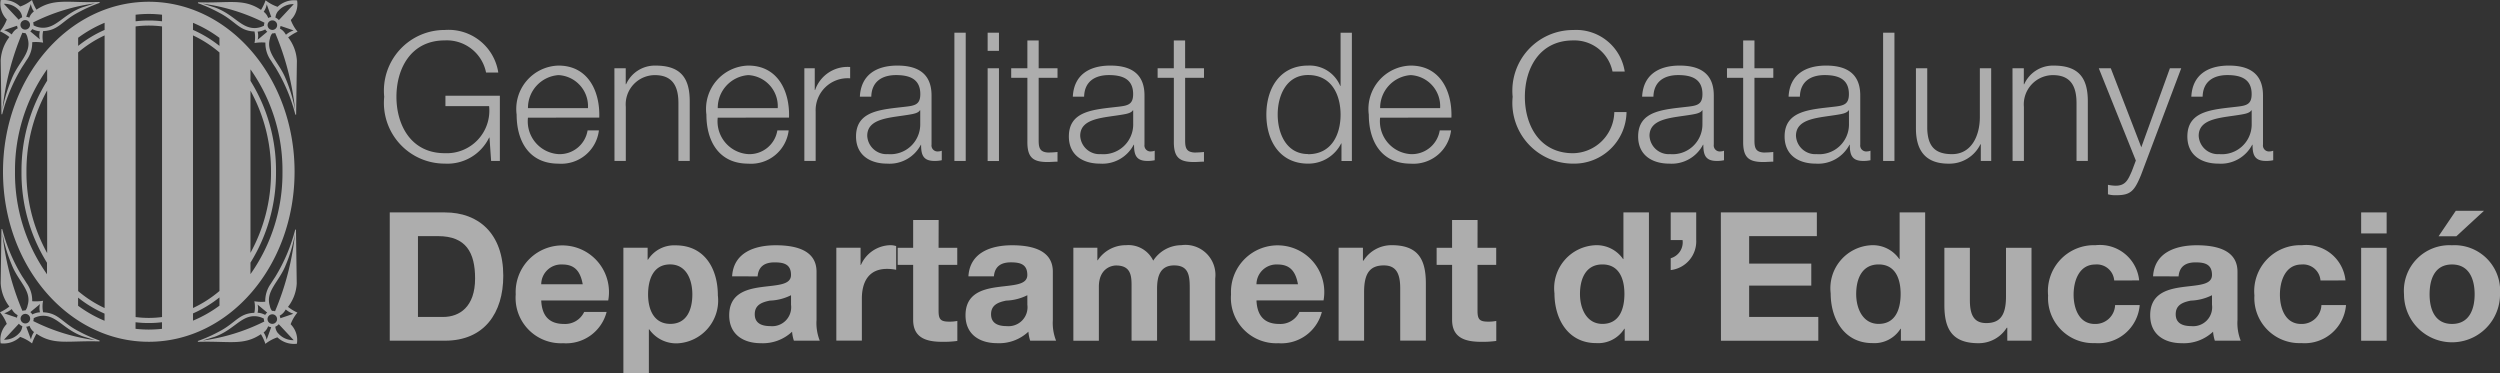 <svg xmlns="http://www.w3.org/2000/svg" xmlns:xlink="http://www.w3.org/1999/xlink" width="124.995" height="18.667" viewBox="0 0 124.995 18.667">
  <rect x="0" y="0" width="124.995" height="18.667" fill="#333333" stroke="none"/>
  <defs>
    <clipPath id="clip-path">
      <rect id="Rectángulo_394" data-name="Rectángulo 394" width="124.995" height="18.667" fill="none"/>
    </clipPath>
  </defs>
  <g id="Logo_verificació_de_Generalitat_Catalunya_Departament_d_Educació" data-name="Logo verificació de Generalitat Catalunya Departament d&apos;Educació" transform="translate(0 -1)">
    <g id="Grupo_1478" data-name="Grupo 1478" transform="translate(0 1)" opacity="0.6" clip-path="url(#clip-path)">
      <path id="Trazado_433" data-name="Trazado 433" d="M7.489.118c4.025,0,7.289,3.8,7.289,8.5s-3.264,8.5-7.289,8.5S.2,13.31.2,8.617,3.463.118,7.489.118M2.408,12.684V4.55A8.3,8.3,0,0,0,1.373,8.617a8.3,8.3,0,0,0,1.035,4.067M3.957,2.65V14.583a5.893,5.893,0,0,0,1.323.849V1.8a5.844,5.844,0,0,0-1.323.85m2.873-1.3V15.882a5.189,5.189,0,0,0,.659.043,5.26,5.26,0,0,0,.663-.043V1.351a5.26,5.26,0,0,0-.663-.043,5.189,5.189,0,0,0-.659.043M9.7,1.8V15.43a5.86,5.86,0,0,0,1.323-.851V2.654A5.86,5.86,0,0,0,9.7,1.8m2.873,2.755v8.117A8.314,8.314,0,0,0,13.6,8.617a8.311,8.311,0,0,0-1.029-4.059m-1.55-2.636A6.263,6.263,0,0,0,9.7,1.171v.354a5.991,5.991,0,0,1,1.323.8ZM7.489.727A5.82,5.82,0,0,0,6.83.766v.329a5.491,5.491,0,0,1,.659-.04,5.557,5.557,0,0,1,.663.04V.766A5.889,5.889,0,0,0,7.489.727M5.28,1.169a6.272,6.272,0,0,0-1.323.749v.407a6,6,0,0,1,1.323-.8ZM.8,8.617a8.733,8.733,0,0,0,1.6,5.125v-.574A8.484,8.484,0,0,1,1.125,8.617,8.485,8.485,0,0,1,2.408,4.064V3.49A8.734,8.734,0,0,0,.8,8.617m3.154,6.7a6.308,6.308,0,0,0,1.323.75V15.71a6.033,6.033,0,0,1-1.323-.8Zm3.532,1.191a5.889,5.889,0,0,0,.663-.038v-.329a5.557,5.557,0,0,1-.663.04,5.2,5.2,0,0,1-.659-.04v.329a5.82,5.82,0,0,0,.659.038M9.7,16.062a6.29,6.29,0,0,0,1.323-.75V14.9a6.019,6.019,0,0,1-1.323.8Zm2.873-2.9v.574a8.733,8.733,0,0,0,1.6-5.119,8.733,8.733,0,0,0-1.6-5.12v.574a8.494,8.494,0,0,1,1.277,4.546,8.5,8.5,0,0,1-1.277,4.545" transform="translate(-0.05 -0.03)" fill="#fff"/>
      <path id="Trazado_434" data-name="Trazado 434" d="M17.858,20.067a1.126,1.126,0,0,1,.308.97,1.211,1.211,0,0,1-.976-.32,2,2,0,0,0-.6.326,2.277,2.277,0,0,0-.223-.484c-.879.591-1.575.333-3.153.383V20.9a7.373,7.373,0,0,0,1.056-.469c.839-.435.988-.911,1.768-.94a1.448,1.448,0,0,0,0-.578,2.126,2.126,0,0,0,.545.023,1.472,1.472,0,0,1,.273-.893c.072-.11.1-.159.225-.347a8.634,8.634,0,0,0,1-2.365h.038l.038,2.694a2.079,2.079,0,0,1-.437,1.17,2.434,2.434,0,0,0,.471.286,1.989,1.989,0,0,0-.341.588m.136-.533a1.083,1.083,0,0,1-.374-.21v0l-.021.021a.7.7,0,0,1-.285.286l0,.01a.357.357,0,0,1,.031.124l.007-.007s.538-.179.641-.221m-.374-2.446c-.328.845-1.029,1.315-.8,2.048a.56.56,0,0,0,.11.252.44.44,0,0,1,.151.021,13.569,13.569,0,0,0,1-3.878,7.406,7.406,0,0,1-.46,1.557m-1.413,1.986a.8.8,0,0,1,0,.407.922.922,0,0,1,.384.112l0-.007a.332.332,0,0,1,.058-.076.247.247,0,0,1,.04-.034v0Zm-2.755,1.8a9.805,9.805,0,0,0,3.083-.949h.01a.447.447,0,0,1-.024-.149,1.028,1.028,0,0,0-.414-.12c-.728-.041-1.075.681-2.043,1.028Zm3.205-.032.232-.639h-.006a.354.354,0,0,1-.149-.046h0a.639.639,0,0,1-.225.312.936.936,0,0,1,.153.374m.112-.875a.239.239,0,1,0,0-.337.24.24,0,0,0,0,.337m.462.541a.986.986,0,0,0,.777.345l-.747-.8a.393.393,0,0,1-.171.124.57.57,0,0,0,.14.335" transform="translate(-3.321 -3.851)" fill="#fff"/>
      <path id="Trazado_435" data-name="Trazado 435" d="M17.858,1a2.025,2.025,0,0,0,.341.589,2.358,2.358,0,0,0-.471.285,2.081,2.081,0,0,1,.437,1.17l-.038,2.695h-.038a8.634,8.634,0,0,0-1-2.365c-.128-.187-.153-.237-.225-.347a1.472,1.472,0,0,1-.273-.893,2.2,2.2,0,0,0-.545.023,1.447,1.447,0,0,0,0-.578c-.779-.028-.928-.505-1.768-.94A7.461,7.461,0,0,0,13.219.165V.12C14.8.171,15.493-.087,16.372.5A2.3,2.3,0,0,0,16.6.02a2.018,2.018,0,0,0,.6.326,1.209,1.209,0,0,1,.976-.32,1.123,1.123,0,0,1-.308.97m.136.534c-.1-.042-.641-.222-.641-.222L17.347,1.3a.369.369,0,0,1-.031.125l0,.008a.693.693,0,0,1,.285.287l.021.02v0a1.047,1.047,0,0,1,.374-.21M17.62,3.976a7.4,7.4,0,0,1,.46,1.556,13.576,13.576,0,0,0-1-3.878.454.454,0,0,1-.151.022.559.559,0,0,0-.11.252c-.224.734.477,1.2.8,2.049M16.207,1.99l.478-.4v0a.362.362,0,0,1-.04-.034.389.389,0,0,1-.058-.076l0-.006a.953.953,0,0,1-.384.112.794.794,0,0,1,0,.407M13.453.188l.612.19c.967.347,1.315,1.069,2.043,1.028a1.038,1.038,0,0,0,.414-.118.449.449,0,0,1,.024-.151h-.01A9.747,9.747,0,0,0,13.453.188m3.205.032a.935.935,0,0,1-.153.373.648.648,0,0,1,.225.314h0a.357.357,0,0,1,.149-.049h.006Zm.112.873a.239.239,0,1,0,.338,0,.24.24,0,0,0-.338,0m.462-.541a.573.573,0,0,0-.14.336.385.385,0,0,1,.171.124l.747-.8a.985.985,0,0,0-.777.344" transform="translate(-3.321 -0.005)" fill="#fff"/>
      <path id="Trazado_436" data-name="Trazado 436" d="M.341,20.047A1.986,1.986,0,0,0,0,19.459a2.326,2.326,0,0,0,.469-.287A2.086,2.086,0,0,1,.034,18l.039-2.7H.112a8.613,8.613,0,0,0,1,2.367c.128.188.153.236.225.347a1.466,1.466,0,0,1,.273.892,2.232,2.232,0,0,0,.545-.022,1.44,1.44,0,0,0,0,.577c.779.029.928.506,1.768.941a7.356,7.356,0,0,0,1.055.469v.045c-1.577-.049-2.273.209-3.152-.383a2.338,2.338,0,0,0-.223.484,2.015,2.015,0,0,0-.595-.327,1.211,1.211,0,0,1-.976.321,1.122,1.122,0,0,1,.308-.97m-.136-.535c.1.043.64.222.64.222l.007.007a.334.334,0,0,1,.031-.125l0-.008A.706.706,0,0,1,.6,19.322L.58,19.3v0a1.042,1.042,0,0,1-.373.21M.58,17.067a7.356,7.356,0,0,1-.46-1.557,13.556,13.556,0,0,0,1,3.878.422.422,0,0,1,.151-.021.554.554,0,0,0,.11-.252c.224-.733-.478-1.2-.8-2.048m1.414,1.986-.48.4v0a.29.29,0,0,1,.04.034.389.389,0,0,1,.058.075l0,.007A.951.951,0,0,1,2,19.46a.78.78,0,0,1,0-.407m2.754,1.8-.612-.191c-.967-.347-1.316-1.068-2.043-1.027a1.027,1.027,0,0,0-.414.119.412.412,0,0,1-.024.149h.01a9.77,9.77,0,0,0,3.083.95m-3.205-.033a.954.954,0,0,1,.152-.373.645.645,0,0,1-.225-.314h0a.355.355,0,0,1-.149.047H1.31Zm-.112-.872a.239.239,0,1,0-.337,0,.239.239,0,0,0,.337,0m-.462.541a.576.576,0,0,0,.141-.335.387.387,0,0,1-.171-.124l-.747.8a.982.982,0,0,0,.776-.344" transform="translate(0 -3.846)" fill="#fff"/>
      <path id="Trazado_437" data-name="Trazado 437" d="M.341.976A1.124,1.124,0,0,1,.033.006a1.213,1.213,0,0,1,.976.32A1.98,1.98,0,0,0,1.6,0a2.321,2.321,0,0,0,.223.484C2.706-.107,3.4.151,4.979.1V.145a7.433,7.433,0,0,0-1.055.47c-.839.434-.988.91-1.768.94a1.444,1.444,0,0,0,0,.577,2.127,2.127,0,0,0-.545-.023A1.473,1.473,0,0,1,1.335,3c-.072.11-.1.159-.225.347a8.613,8.613,0,0,0-1,2.365H.073L.034,3.021a2.086,2.086,0,0,1,.435-1.17A2.226,2.226,0,0,0,0,1.565,2.014,2.014,0,0,0,.341.976m-.136.535a1.043,1.043,0,0,1,.373.209v0L.6,1.7a.7.7,0,0,1,.286-.286l0-.009a.334.334,0,0,1-.031-.124l-.007.007s-.538.18-.64.222M.58,3.956c.326-.845,1.028-1.316.8-2.049a.546.546,0,0,0-.11-.252.46.46,0,0,1-.151-.021,13.551,13.551,0,0,0-1,3.877A7.355,7.355,0,0,1,.58,3.956M1.993,1.97a.781.781,0,0,1,0-.407.951.951,0,0,1-.383-.112l0,.007a.389.389,0,0,1-.058.075.446.446,0,0,1-.04.034v0ZM4.747.168a9.789,9.789,0,0,0-3.083.95h-.01a.409.409,0,0,1,.024.149,1,1,0,0,0,.414.119C2.82,1.428,3.168.706,4.135.36ZM1.542.2,1.31.84h.005a.335.335,0,0,1,.149.047h0A.653.653,0,0,1,1.694.574.947.947,0,0,1,1.542.2m-.112.873a.239.239,0,1,0,0,.338.237.237,0,0,0,0-.338M.967.533A.979.979,0,0,0,.191.189l.747.8A.374.374,0,0,1,1.108.869.578.578,0,0,0,.967.533" transform="translate(0 0)" fill="#fff"/>
      <path id="Trazado_438" data-name="Trazado 438" d="M31.437,8.551H31l-.081-1.167H30.9a2.315,2.315,0,0,1-2.218,1.3,3.035,3.035,0,0,1-3.027-3.341,3.034,3.034,0,0,1,3.027-3.34,2.513,2.513,0,0,1,2.676,2.128h-.611a2,2,0,0,0-2.065-1.607c-1.7,0-2.416,1.418-2.416,2.819s.718,2.82,2.416,2.82A2.13,2.13,0,0,0,30.9,5.812H28.716V5.291h2.721Z" transform="translate(-6.445 -0.504)" fill="#fff"/>
      <path id="Trazado_439" data-name="Trazado 439" d="M35.064,6.983A1.642,1.642,0,0,0,36.59,8.806a1.412,1.412,0,0,0,1.455-1.185h.566A1.893,1.893,0,0,1,36.59,9.282c-1.473,0-2.092-1.131-2.092-2.451A2.169,2.169,0,0,1,36.59,4.379c1.491,0,2.084,1.3,2.039,2.6Zm3-.475A1.557,1.557,0,0,0,36.59,4.855a1.643,1.643,0,0,0-1.526,1.653Z" transform="translate(-8.667 -1.1)" fill="#fff"/>
      <path id="Trazado_440" data-name="Trazado 440" d="M41.026,4.514h.566v.8h.018a1.571,1.571,0,0,1,1.482-.934c1.3,0,1.7.682,1.7,1.787V9.147h-.565V6.256c0-.8-.261-1.4-1.176-1.4a1.462,1.462,0,0,0-1.455,1.59v2.7h-.566Z" transform="translate(-10.307 -1.1)" fill="#fff"/>
      <path id="Trazado_441" data-name="Trazado 441" d="M47.736,6.983a1.642,1.642,0,0,0,1.526,1.823,1.412,1.412,0,0,0,1.455-1.185h.566a1.893,1.893,0,0,1-2.021,1.661c-1.473,0-2.092-1.131-2.092-2.451a2.169,2.169,0,0,1,2.092-2.452c1.491,0,2.084,1.3,2.039,2.6Zm3-.475a1.557,1.557,0,0,0-1.473-1.653,1.643,1.643,0,0,0-1.526,1.653Z" transform="translate(-11.851 -1.1)" fill="#fff"/>
      <path id="Trazado_442" data-name="Trazado 442" d="M53.71,4.537h.52V5.624h.019A1.712,1.712,0,0,1,56,4.474V5.04A1.6,1.6,0,0,0,54.275,6.7V9.171H53.71Z" transform="translate(-13.494 -1.124)" fill="#fff"/>
      <path id="Trazado_443" data-name="Trazado 443" d="M57.351,5.933c.054-1.086.818-1.554,1.877-1.554.817,0,1.706.252,1.706,1.491V8.33a.3.3,0,0,0,.332.341.527.527,0,0,0,.179-.036v.476a1.592,1.592,0,0,1-.368.035c-.575,0-.665-.323-.665-.808H60.4a1.766,1.766,0,0,1-1.688.943c-.853,0-1.553-.422-1.553-1.356,0-1.3,1.265-1.347,2.487-1.491.466-.053.727-.116.727-.628,0-.764-.547-.952-1.212-.952-.7,0-1.221.323-1.239,1.078Zm3.018.682H60.35c-.072.135-.323.18-.476.207-.961.171-2.155.162-2.155,1.068a.965.965,0,0,0,1.033.916,1.49,1.49,0,0,0,1.617-1.456Z" transform="translate(-14.359 -1.1)" fill="#fff"/>
      <rect id="Rectángulo_392" data-name="Rectángulo 392" width="0.566" height="6.412" transform="translate(47.718 1.635)" fill="#fff"/>
      <path id="Trazado_444" data-name="Trazado 444" d="M65.949,2.184h.566v.907h-.566Zm0,1.778h.566V8.6h-.566Z" transform="translate(-16.569 -0.549)" fill="#fff"/>
      <path id="Trazado_445" data-name="Trazado 445" d="M68.895,4.092h.943v.476h-.943V7.693c0,.368.054.584.458.611a4.366,4.366,0,0,0,.484-.027v.484c-.171,0-.332.018-.5.018-.755,0-1.015-.251-1.006-1.042V4.568h-.809V4.092h.809V2.7h.565Z" transform="translate(-16.964 -0.678)" fill="#fff"/>
      <path id="Trazado_446" data-name="Trazado 446" d="M71.57,5.933c.054-1.086.818-1.554,1.877-1.554.817,0,1.706.252,1.706,1.491V8.33a.3.3,0,0,0,.332.341.527.527,0,0,0,.179-.036v.476a1.592,1.592,0,0,1-.368.035c-.575,0-.665-.323-.665-.808h-.018a1.766,1.766,0,0,1-1.688.943c-.853,0-1.553-.422-1.553-1.356,0-1.3,1.265-1.347,2.487-1.491.466-.053.727-.116.727-.628,0-.764-.547-.952-1.212-.952-.7,0-1.221.323-1.239,1.078Zm3.018.682h-.018c-.072.135-.323.18-.476.207-.961.171-2.155.162-2.155,1.068a.965.965,0,0,0,1.033.916,1.49,1.49,0,0,0,1.617-1.456Z" transform="translate(-17.931 -1.1)" fill="#fff"/>
      <path id="Trazado_447" data-name="Trazado 447" d="M78.675,4.092h.943v.476h-.943V7.693c0,.368.054.584.458.611a4.377,4.377,0,0,0,.484-.027v.484c-.171,0-.332.018-.5.018-.755,0-1.015-.251-1.006-1.042V4.568H77.3V4.092h.809V2.7h.565Z" transform="translate(-19.421 -0.678)" fill="#fff"/>
      <path id="Trazado_448" data-name="Trazado 448" d="M88.835,8.6h-.52v-.88H88.3A1.836,1.836,0,0,1,86.644,8.73c-1.41,0-2.084-1.14-2.084-2.451s.674-2.451,2.084-2.451a1.654,1.654,0,0,1,1.608,1.015h.018V2.184h.565Zm-2.191-.341c1.2,0,1.626-1.015,1.626-1.976S87.847,4.3,86.644,4.3c-1.077,0-1.518,1.015-1.518,1.975s.44,1.976,1.518,1.976" transform="translate(-21.244 -0.549)" fill="#fff"/>
      <path id="Trazado_449" data-name="Trazado 449" d="M91.966,6.983a1.642,1.642,0,0,0,1.526,1.823,1.412,1.412,0,0,0,1.455-1.185h.566a1.893,1.893,0,0,1-2.021,1.661c-1.473,0-2.092-1.131-2.092-2.451a2.169,2.169,0,0,1,2.092-2.452c1.491,0,2.084,1.3,2.039,2.6Zm3-.475a1.557,1.557,0,0,0-1.473-1.653,1.643,1.643,0,0,0-1.526,1.653Z" transform="translate(-22.963 -1.1)" fill="#fff"/>
      <path id="Trazado_450" data-name="Trazado 450" d="M106,4.079a1.944,1.944,0,0,0-1.966-1.554c-1.7,0-2.416,1.419-2.416,2.82s.719,2.82,2.416,2.82a2.1,2.1,0,0,0,2.056-2.057h.611a2.617,2.617,0,0,1-2.667,2.577,3.034,3.034,0,0,1-3.026-3.34,3.034,3.034,0,0,1,3.026-3.34,2.455,2.455,0,0,1,2.577,2.074Z" transform="translate(-25.378 -0.504)" fill="#fff"/>
      <path id="Trazado_451" data-name="Trazado 451" d="M109.585,5.933c.055-1.086.818-1.554,1.877-1.554.817,0,1.706.252,1.706,1.491V8.33a.3.3,0,0,0,.332.341.527.527,0,0,0,.179-.036v.476a1.592,1.592,0,0,1-.368.035c-.575,0-.665-.323-.665-.808h-.018a1.766,1.766,0,0,1-1.688.943c-.853,0-1.554-.422-1.554-1.356,0-1.3,1.267-1.347,2.488-1.491.467-.053.727-.116.727-.628,0-.764-.547-.952-1.212-.952-.7,0-1.221.323-1.239,1.078Zm3.018.682h-.018c-.072.135-.323.18-.476.207-.961.171-2.155.162-2.155,1.068a.965.965,0,0,0,1.033.916A1.49,1.49,0,0,0,112.6,7.351Z" transform="translate(-27.482 -1.1)" fill="#fff"/>
      <path id="Trazado_452" data-name="Trazado 452" d="M116.69,4.092h.943v.476h-.943V7.693c0,.368.054.584.458.611a4.377,4.377,0,0,0,.484-.027v.484c-.171,0-.332.018-.5.018-.755,0-1.015-.251-1.006-1.042V4.568h-.809V4.092h.809V2.7h.565Z" transform="translate(-28.971 -0.678)" fill="#fff"/>
      <path id="Trazado_453" data-name="Trazado 453" d="M119.365,5.933c.055-1.086.818-1.554,1.877-1.554.817,0,1.706.252,1.706,1.491V8.33a.3.3,0,0,0,.332.341.527.527,0,0,0,.179-.036v.476a1.593,1.593,0,0,1-.368.035c-.575,0-.665-.323-.665-.808h-.018a1.766,1.766,0,0,1-1.688.943c-.853,0-1.554-.422-1.554-1.356,0-1.3,1.266-1.347,2.488-1.491.466-.053.727-.116.727-.628,0-.764-.547-.952-1.212-.952-.7,0-1.221.323-1.239,1.078Zm3.018.682h-.018c-.072.135-.323.18-.476.207-.961.171-2.155.162-2.155,1.068a.965.965,0,0,0,1.033.916,1.49,1.49,0,0,0,1.617-1.456Z" transform="translate(-29.939 -1.1)" fill="#fff"/>
      <rect id="Rectángulo_393" data-name="Rectángulo 393" width="0.566" height="6.412" transform="translate(94.152 1.635)" fill="#fff"/>
      <path id="Trazado_454" data-name="Trazado 454" d="M131.7,9.193h-.521V8.358h-.018a1.723,1.723,0,0,1-1.6.97c-1.167,0-1.625-.682-1.625-1.76V4.56h.565V7.577c.027.836.341,1.276,1.239,1.276.97,0,1.392-.916,1.392-1.859V4.56h.566Z" transform="translate(-32.143 -1.146)" fill="#fff"/>
      <path id="Trazado_455" data-name="Trazado 455" d="M134.383,4.514h.566v.8h.018a1.571,1.571,0,0,1,1.482-.934c1.3,0,1.7.682,1.7,1.787V9.147h-.565V6.256c0-.8-.261-1.4-1.176-1.4a1.462,1.462,0,0,0-1.455,1.59v2.7h-.566Z" transform="translate(-33.762 -1.1)" fill="#fff"/>
      <path id="Trazado_456" data-name="Trazado 456" d="M140.144,4.559h.6l1.526,3.951L143.7,4.559h.566L142.254,9.9c-.323.781-.511,1.006-1.221,1.006a1.46,1.46,0,0,1-.431-.045v-.475a1.95,1.95,0,0,0,.386.045c.5,0,.62-.3.809-.728l.2-.529Z" transform="translate(-35.209 -1.146)" fill="#fff"/>
      <path id="Trazado_457" data-name="Trazado 457" d="M146.257,5.933c.055-1.086.818-1.554,1.877-1.554.817,0,1.706.252,1.706,1.491V8.33a.3.3,0,0,0,.332.341.527.527,0,0,0,.179-.036v.476a1.588,1.588,0,0,1-.368.035c-.575,0-.665-.323-.665-.808H149.3a1.766,1.766,0,0,1-1.688.943c-.853,0-1.553-.422-1.553-1.356,0-1.3,1.265-1.347,2.487-1.491.466-.053.727-.116.727-.628,0-.764-.547-.952-1.212-.952-.7,0-1.221.323-1.239,1.078Zm3.017.682h-.018c-.072.135-.323.18-.476.207-.961.171-2.155.162-2.155,1.068a.965.965,0,0,0,1.033.916,1.49,1.49,0,0,0,1.617-1.456Z" transform="translate(-36.695 -1.1)" fill="#fff"/>
      <path id="Trazado_458" data-name="Trazado 458" d="M26.025,14.185h2.766c1.662,0,2.91,1.042,2.91,3.17,0,1.859-.952,3.242-2.91,3.242H26.025Zm1.41,5.226h1.257c.818,0,1.6-.5,1.6-1.922,0-1.293-.449-2.119-1.85-2.119H27.435Z" transform="translate(-6.538 -3.564)" fill="#fff"/>
      <path id="Trazado_459" data-name="Trazado 459" d="M35.712,19.136c.036.808.431,1.176,1.141,1.176a1.05,1.05,0,0,0,1.006-.6h1.122a2.088,2.088,0,0,1-2.173,1.563,2.268,2.268,0,0,1-2.371-2.442,2.333,2.333,0,1,1,4.625.305Zm2.075-.809c-.117-.646-.4-.988-1.015-.988a1,1,0,0,0-1.06.988Z" transform="translate(-8.652 -4.115)" fill="#fff"/>
      <path id="Trazado_460" data-name="Trazado 460" d="M41.626,16.5h1.212V17.1h.018a1.545,1.545,0,0,1,1.383-.718c1.455,0,2.11,1.176,2.11,2.5a2.143,2.143,0,0,1-2.038,2.4,1.647,1.647,0,0,1-1.392-.7H42.9v2.209H41.626Zm3.448,2.335c0-.736-.3-1.5-1.113-1.5-.835,0-1.1.746-1.1,1.5s.287,1.473,1.113,1.473,1.1-.718,1.1-1.473" transform="translate(-10.458 -4.115)" fill="#fff"/>
      <path id="Trazado_461" data-name="Trazado 461" d="M48.837,17.932c.072-1.2,1.14-1.554,2.183-1.554.925,0,2.038.207,2.038,1.321v2.416a2.376,2.376,0,0,0,.162,1.033H51.926a1.9,1.9,0,0,1-.09-.449,2.128,2.128,0,0,1-1.563.575c-.88,0-1.581-.44-1.581-1.392,0-1.051.791-1.3,1.581-1.41s1.509-.09,1.509-.61c0-.548-.377-.629-.826-.629-.485,0-.8.2-.844.7Zm2.946.943a2.546,2.546,0,0,1-1.06.27c-.4.081-.754.215-.754.682s.368.593.781.593a.948.948,0,0,0,1.033-1.069Z" transform="translate(-12.233 -4.115)" fill="#fff"/>
      <path id="Trazado_462" data-name="Trazado 462" d="M55.845,16.5h1.212v.862h.018a1.642,1.642,0,0,1,1.482-.988.951.951,0,0,1,.279.045v1.185a2.329,2.329,0,0,0-.458-.045c-.934,0-1.257.674-1.257,1.491v2.093H55.845Z" transform="translate(-14.03 -4.115)" fill="#fff"/>
      <path id="Trazado_463" data-name="Trazado 463" d="M61.985,16.08h.934v.854h-.934v2.3c0,.431.108.538.538.538a1.962,1.962,0,0,0,.4-.036v1a4.891,4.891,0,0,1-.746.044c-.781,0-1.463-.179-1.463-1.1V16.934h-.773V16.08h.773V14.688h1.275Z" transform="translate(-15.058 -3.69)" fill="#fff"/>
      <path id="Trazado_464" data-name="Trazado 464" d="M64.617,17.932c.072-1.2,1.14-1.554,2.182-1.554.925,0,2.039.207,2.039,1.321v2.416A2.376,2.376,0,0,0,69,21.147H67.705a1.936,1.936,0,0,1-.089-.449,2.13,2.13,0,0,1-1.563.575c-.88,0-1.581-.44-1.581-1.392,0-1.051.791-1.3,1.581-1.41s1.509-.09,1.509-.61c0-.548-.377-.629-.827-.629-.484,0-.8.2-.844.7Zm2.946.943a2.55,2.55,0,0,1-1.06.27c-.395.081-.754.215-.754.682s.368.593.782.593a.948.948,0,0,0,1.033-1.069Z" transform="translate(-16.198 -4.115)" fill="#fff"/>
      <path id="Trazado_465" data-name="Trazado 465" d="M71.673,16.5h1.2v.629h.018a1.676,1.676,0,0,1,1.419-.755,1.373,1.373,0,0,1,1.356.773,1.686,1.686,0,0,1,1.4-.773,1.5,1.5,0,0,1,1.7,1.662v3.107H77.492V18.516c0-.619-.053-1.131-.781-1.131s-.853.593-.853,1.177v2.586H74.583v-2.6c0-.539.036-1.159-.773-1.159-.251,0-.862.162-.862,1.068v2.695H71.673Z" transform="translate(-18.007 -4.115)" fill="#fff"/>
      <path id="Trazado_466" data-name="Trazado 466" d="M83.472,19.136c.036.808.431,1.176,1.141,1.176a1.049,1.049,0,0,0,1.006-.6h1.122a2.088,2.088,0,0,1-2.173,1.563A2.268,2.268,0,0,1,82.2,18.83a2.333,2.333,0,1,1,4.625.305Zm2.075-.809c-.117-.646-.4-.988-1.015-.988a1,1,0,0,0-1.06.988Z" transform="translate(-20.651 -4.115)" fill="#fff"/>
      <path id="Trazado_467" data-name="Trazado 467" d="M89.384,16.5H90.6v.647h.027a1.657,1.657,0,0,1,1.419-.773c1.356,0,1.7.764,1.7,1.913v2.856H92.464V18.526c0-.764-.225-1.141-.818-1.141-.691,0-.988.386-.988,1.33v2.433H89.384Z" transform="translate(-22.456 -4.115)" fill="#fff"/>
      <path id="Trazado_468" data-name="Trazado 468" d="M97.972,16.08h.934v.854h-.934v2.3c0,.431.108.538.538.538a1.962,1.962,0,0,0,.4-.036v1a4.9,4.9,0,0,1-.746.044c-.781,0-1.463-.179-1.463-1.1V16.934h-.773V16.08H96.7V14.688h1.275Z" transform="translate(-24.099 -3.69)" fill="#fff"/>
      <path id="Trazado_469" data-name="Trazado 469" d="M107.308,20h-.018a1.542,1.542,0,0,1-1.41.718c-1.4,0-2.083-1.2-2.083-2.487a2.153,2.153,0,0,1,2.056-2.407,1.6,1.6,0,0,1,1.374.692h.018V14.184h1.275V20.6h-1.212Zm-1.113-3.215c-.835,0-1.122.719-1.122,1.482,0,.728.332,1.491,1.122,1.491.844,0,1.1-.736,1.1-1.5s-.27-1.473-1.1-1.473" transform="translate(-26.077 -3.564)" fill="#fff"/>
      <path id="Trazado_470" data-name="Trazado 470" d="M111.56,14.184h1.275v1.374a1.443,1.443,0,0,1-1.275,1.509v-.592a.826.826,0,0,0,.593-.908h-.593Z" transform="translate(-28.028 -3.564)" fill="#fff"/>
      <path id="Trazado_471" data-name="Trazado 471" d="M114.908,14.184h4.8v1.185h-3.385v1.374h3.107v1.1h-3.107V19.41h3.458V20.6h-4.868Z" transform="translate(-28.869 -3.564)" fill="#fff"/>
      <path id="Trazado_472" data-name="Trazado 472" d="M125.752,20h-.018a1.542,1.542,0,0,1-1.409.718c-1.4,0-2.084-1.2-2.084-2.487a2.153,2.153,0,0,1,2.057-2.407,1.6,1.6,0,0,1,1.373.692h.018V14.184h1.276V20.6h-1.213Zm-1.113-3.215c-.835,0-1.122.719-1.122,1.482,0,.728.332,1.491,1.122,1.491.845,0,1.1-.736,1.1-1.5s-.269-1.473-1.1-1.473" transform="translate(-30.711 -3.564)" fill="#fff"/>
      <path id="Trazado_473" data-name="Trazado 473" d="M134.192,21.19h-1.212v-.647h-.027a1.657,1.657,0,0,1-1.419.773c-1.356,0-1.7-.764-1.7-1.913V16.547h1.275v2.622c0,.764.225,1.141.818,1.141.691,0,.988-.386.988-1.329V16.547h1.275Z" transform="translate(-32.619 -4.157)" fill="#fff"/>
      <path id="Trazado_474" data-name="Trazado 474" d="M140.065,18.139a.87.87,0,0,0-.943-.8c-.818,0-1.087.827-1.087,1.509,0,.665.261,1.464,1.06,1.464a.981.981,0,0,0,1.015-.943h1.23a2.075,2.075,0,0,1-2.236,1.9,2.254,2.254,0,0,1-2.344-2.38,2.3,2.3,0,0,1,2.371-2.514,1.971,1.971,0,0,1,2.182,1.76Z" transform="translate(-34.359 -4.115)" fill="#fff"/>
      <path id="Trazado_475" data-name="Trazado 475" d="M143.72,17.932c.072-1.2,1.14-1.554,2.183-1.554.925,0,2.038.207,2.038,1.321v2.416a2.376,2.376,0,0,0,.162,1.033h-1.294a1.935,1.935,0,0,1-.089-.449,2.13,2.13,0,0,1-1.563.575c-.88,0-1.581-.44-1.581-1.392,0-1.051.791-1.3,1.581-1.41s1.509-.09,1.509-.61c0-.548-.377-.629-.827-.629-.484,0-.8.2-.844.7Zm2.946.943a2.549,2.549,0,0,1-1.059.27c-.4.081-.755.215-.755.682s.368.593.782.593a.948.948,0,0,0,1.033-1.069Z" transform="translate(-36.071 -4.115)" fill="#fff"/>
      <path id="Trazado_476" data-name="Trazado 476" d="M153.84,18.139a.87.87,0,0,0-.943-.8c-.818,0-1.086.827-1.086,1.509,0,.665.261,1.464,1.06,1.464a.981.981,0,0,0,1.015-.943h1.23a2.075,2.075,0,0,1-2.236,1.9,2.254,2.254,0,0,1-2.344-2.38,2.3,2.3,0,0,1,2.371-2.514,1.973,1.973,0,0,1,2.183,1.76Z" transform="translate(-37.82 -4.115)" fill="#fff"/>
      <path id="Trazado_477" data-name="Trazado 477" d="M158.937,15.235h-1.274V14.184h1.274Zm-1.274.719h1.274V20.6h-1.274Z" transform="translate(-39.61 -3.564)" fill="#fff"/>
      <path id="Trazado_478" data-name="Trazado 478" d="M162.917,15.8a2.279,2.279,0,0,1,2.407,2.451,2.4,2.4,0,1,1-4.8,0,2.277,2.277,0,0,1,2.4-2.451m0,3.933c.871,0,1.131-.746,1.131-1.482s-.261-1.491-1.131-1.491-1.122.745-1.122,1.491.261,1.482,1.122,1.482m.216-4.383h-.889l.862-1.275h1.41Z" transform="translate(-40.328 -3.537)" fill="#fff"/>
    </g>
  </g>
</svg>
